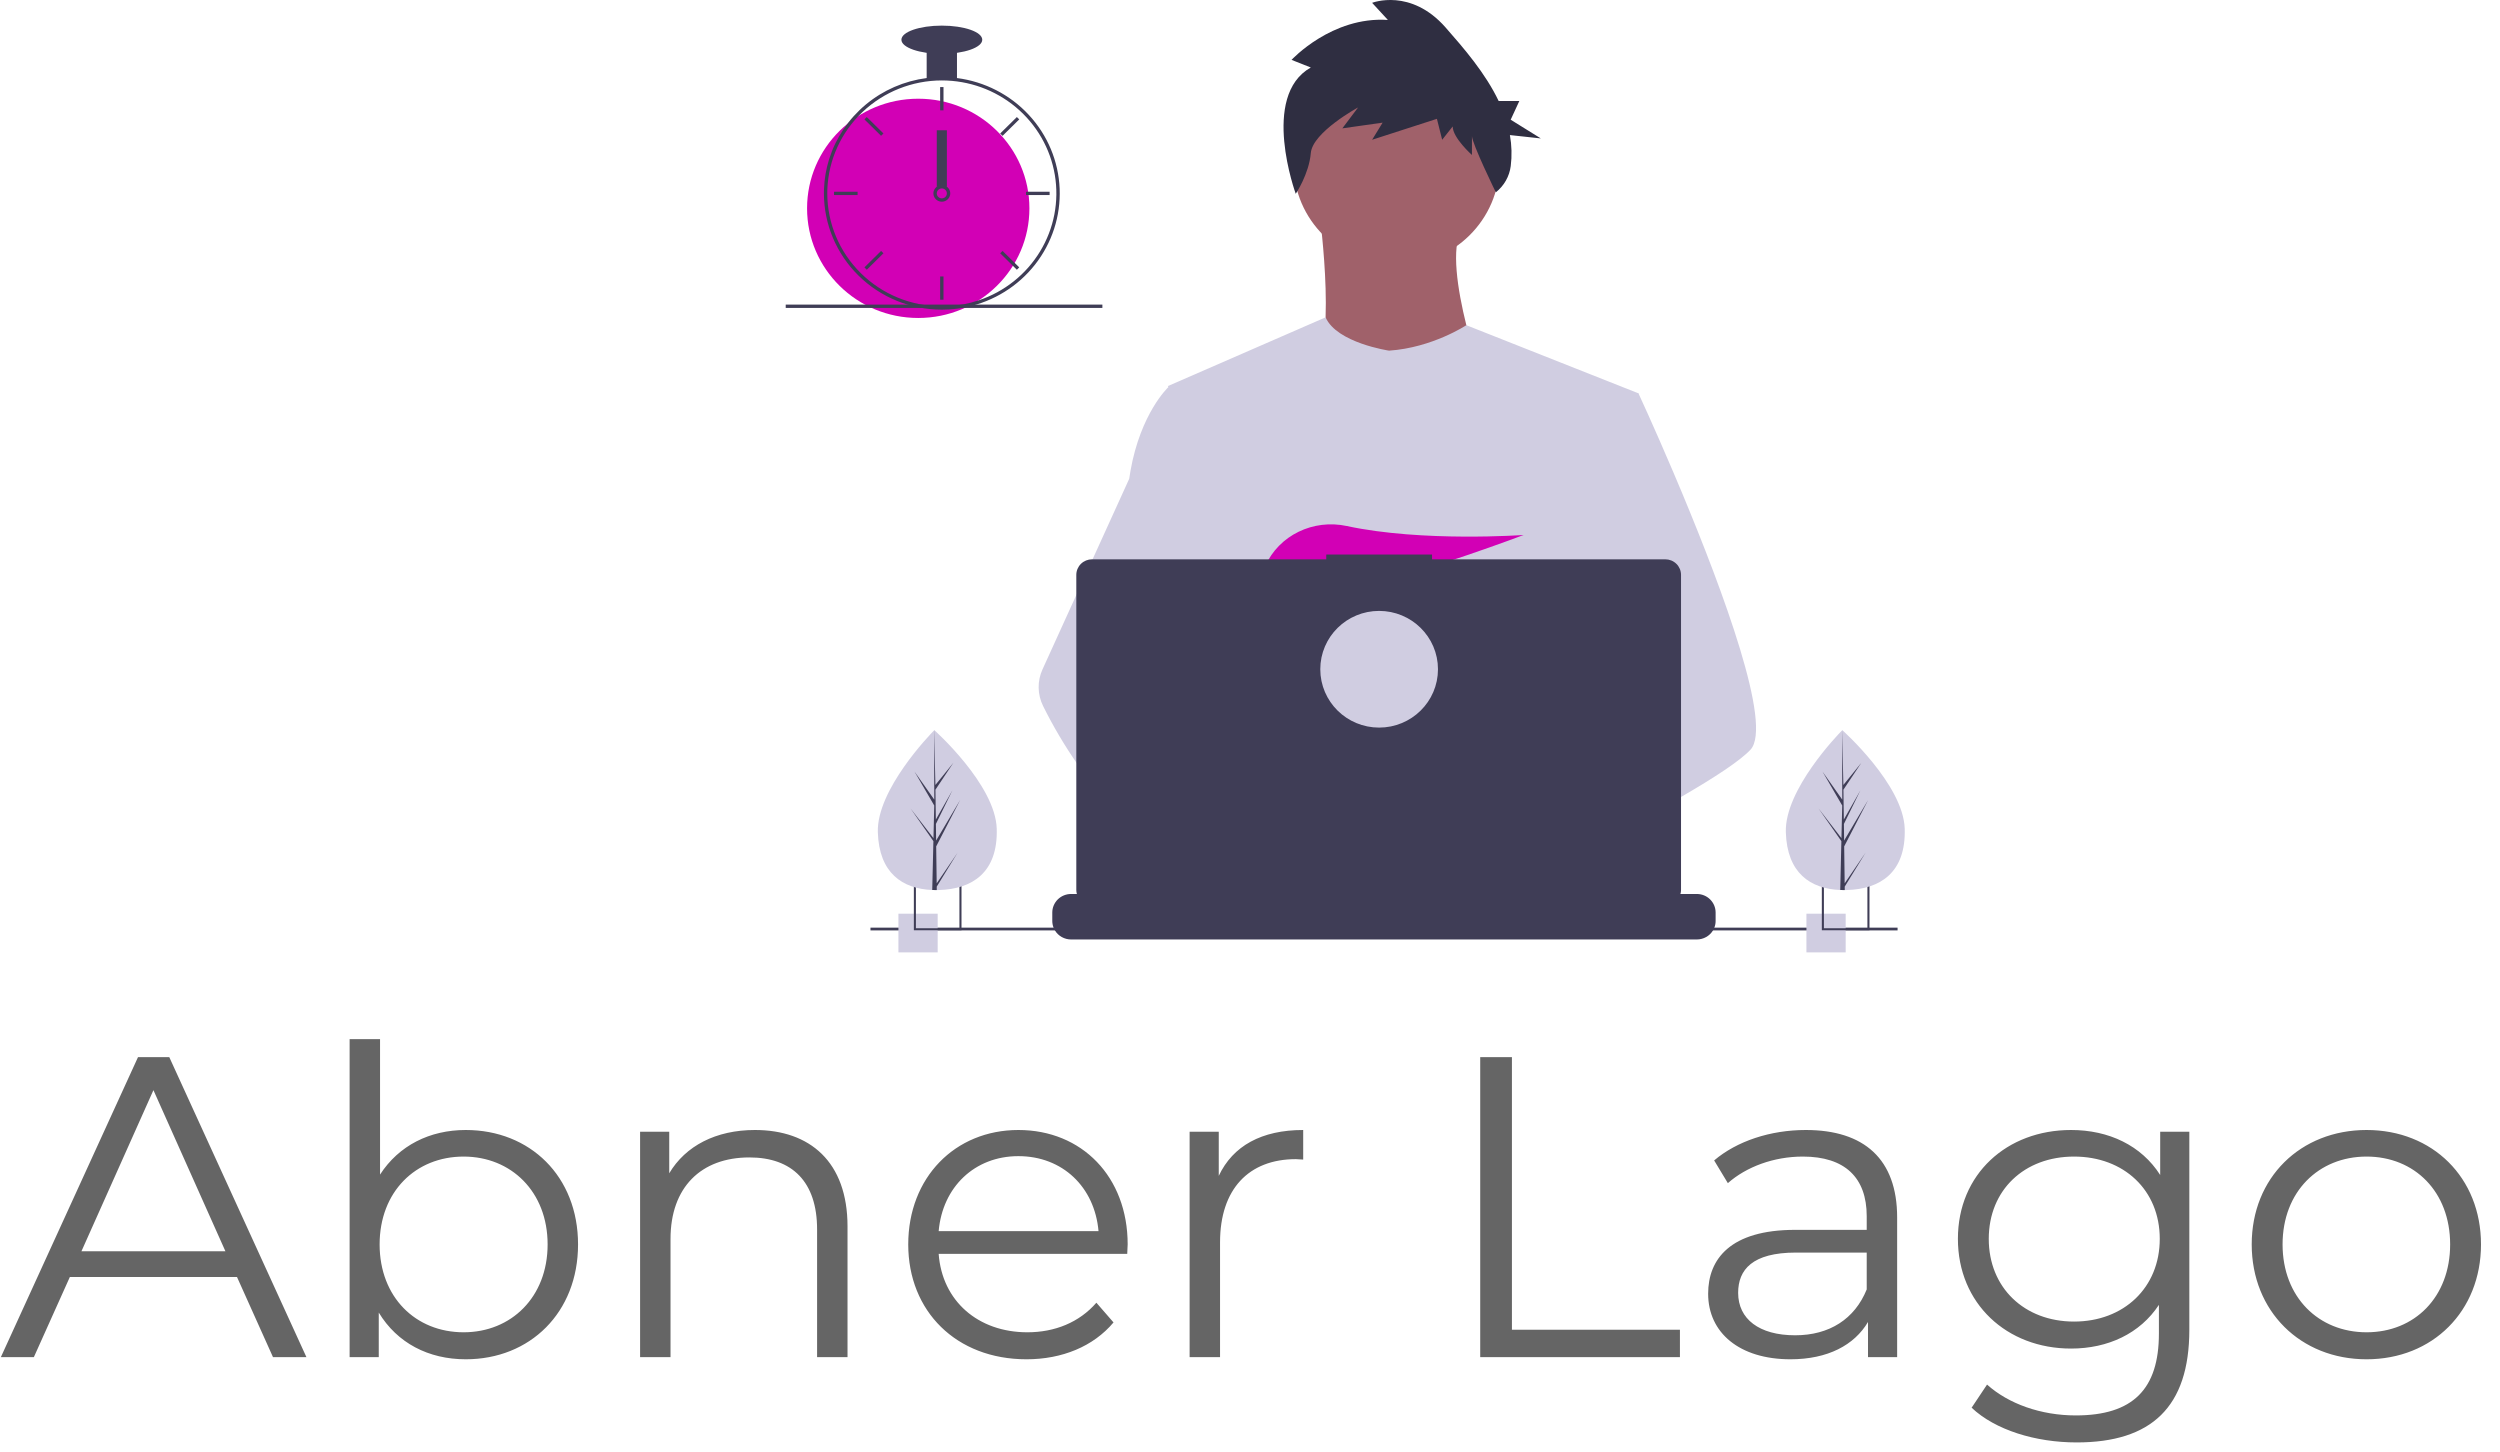 <svg width="105" height="61" viewBox="0 0 105 61" fill="none" xmlns="http://www.w3.org/2000/svg">
<path d="M58.654 11.14C61.044 11.14 62.982 9.229 62.982 6.872C62.982 4.515 61.044 2.604 58.654 2.604C56.264 2.604 54.327 4.515 54.327 6.872C54.327 9.229 56.264 11.14 58.654 11.14Z" fill="#A0616A"/>
<path d="M55.424 9.006C55.424 9.006 56.24 15.067 54.985 15.748C53.731 16.428 62.449 16.49 62.449 16.49C62.449 16.49 60.505 11.232 61.383 9.624L55.424 9.006Z" fill="#A0616A"/>
<path d="M68.815 16.52L68.09 19.776L66.557 26.665L66.511 27.042L65.982 31.409L65.63 34.31L65.394 36.259C63.959 36.986 62.919 37.488 62.919 37.488C62.919 37.488 62.83 37.046 62.686 36.48C61.679 36.778 59.816 37.272 58.236 37.371C58.812 38.003 59.076 38.596 58.717 39.035C57.636 40.355 53.17 37.588 51.608 36.556C51.572 36.803 51.558 37.053 51.567 37.303L50.372 36.396L50.49 34.31L50.689 30.781L50.94 26.355C50.861 26.166 50.795 25.971 50.742 25.773C50.376 24.489 49.931 21.926 49.591 19.776C49.316 18.046 49.111 16.584 49.067 16.273C49.061 16.233 49.058 16.212 49.058 16.212L55.675 13.328C56.145 14.404 58.341 14.727 58.341 14.727C60.16 14.604 61.586 13.658 61.586 13.658L68.815 16.52Z" fill="#D0CDE1"/>
<path d="M63.421 36.252C63.421 36.252 63.141 36.346 62.686 36.48C61.679 36.778 59.816 37.272 58.236 37.371C56.877 37.456 55.728 37.25 55.518 36.375C55.428 35.999 55.556 35.69 55.834 35.436C56.665 34.676 58.836 34.404 60.557 34.31C61.043 34.284 61.493 34.272 61.867 34.267C62.503 34.259 62.919 34.272 62.919 34.272L62.929 34.31L63.421 36.252Z" fill="#A0616A"/>
<path d="M55.054 2.835L54.245 2.515C54.245 2.515 55.937 0.679 58.291 0.838L57.629 0.119C57.629 0.119 59.247 -0.519 60.718 1.158C61.492 2.039 62.387 3.076 62.944 4.243H63.811L63.449 5.028L64.715 5.814L63.416 5.673C63.493 6.103 63.505 6.542 63.451 6.975C63.395 7.409 63.171 7.804 62.825 8.078C62.825 8.078 61.822 6.029 61.822 5.71V6.509C61.822 6.509 61.013 5.79 61.013 5.311L60.571 5.87L60.35 4.991L57.629 5.87L58.07 5.151L56.378 5.391L57.04 4.512C57.04 4.512 55.128 5.55 55.054 6.429C54.981 7.307 54.421 8.14 54.421 8.14C54.421 8.14 52.921 4.033 55.054 2.835Z" fill="#2F2E41"/>
<path d="M73.519 31.489C73.078 31.96 71.986 32.67 70.662 33.438C70.169 33.724 69.645 34.018 69.11 34.31C67.833 35.008 66.497 35.7 65.394 36.259C63.959 36.986 62.919 37.488 62.919 37.488C62.919 37.488 62.83 37.046 62.686 36.48C62.493 35.723 62.202 34.744 61.899 34.31C61.888 34.295 61.878 34.281 61.867 34.267C61.779 34.153 61.69 34.086 61.602 34.086L65.982 31.409L67.874 30.252L66.511 27.042L64.801 23.015L65.833 19.776L66.871 16.52H68.815C68.815 16.52 69.459 17.906 70.282 19.839C70.405 20.128 70.532 20.429 70.662 20.74C72.355 24.803 74.467 30.476 73.519 31.489Z" fill="#D0CDE1"/>
<path d="M58.717 39.035C57.636 40.355 53.17 37.588 51.608 36.556C51.268 36.332 51.066 36.19 51.066 36.19L52.494 34.31L52.947 33.715C52.947 33.715 53.352 33.927 53.95 34.272C53.972 34.285 53.994 34.297 54.016 34.31C54.532 34.609 55.18 35 55.834 35.436C56.736 36.038 57.649 36.724 58.236 37.371C58.812 38.003 59.076 38.596 58.717 39.035Z" fill="#A0616A"/>
<path d="M53.95 34.272C53.791 34.271 53.631 34.284 53.474 34.31C52.121 34.54 51.722 35.747 51.608 36.556C51.572 36.803 51.558 37.053 51.567 37.303L50.372 36.396L49.936 36.066C48.888 35.706 47.954 35.065 47.144 34.31C46.442 33.644 45.812 32.907 45.264 32.111C44.718 31.327 44.232 30.505 43.809 29.651C43.691 29.412 43.628 29.151 43.623 28.886C43.619 28.62 43.674 28.358 43.784 28.116L45.264 24.863L47.427 20.108C47.443 19.995 47.461 19.884 47.48 19.776C47.909 17.35 49.058 16.273 49.058 16.273H49.936L50.523 19.776L51.253 24.128L50.742 25.773L49.56 29.572L50.689 30.781L53.95 34.272Z" fill="#D0CDE1"/>
<path d="M54.944 24.132L55.695 24.995C55.974 24.943 56.265 24.881 56.565 24.812L56.349 24.132L56.876 24.738C60.054 23.968 63.993 22.469 63.993 22.469C63.993 22.469 59.741 22.777 56.566 22.093C55.161 21.79 53.715 22.477 53.139 23.776C52.804 24.531 52.856 25.185 54.045 25.185C54.446 25.178 54.847 25.141 55.243 25.074L54.944 24.132Z" fill="#D200B5"/>
<path d="M72.056 38.326V38.679C72.057 38.775 72.038 38.871 72.003 38.961C71.987 39.002 71.968 39.04 71.946 39.077C71.876 39.194 71.776 39.29 71.657 39.356C71.538 39.423 71.403 39.458 71.266 39.458H44.986C44.849 39.458 44.715 39.423 44.595 39.356C44.476 39.29 44.377 39.194 44.306 39.077C44.284 39.04 44.265 39.002 44.249 38.961C44.214 38.871 44.196 38.775 44.196 38.679V38.326C44.196 38.224 44.216 38.123 44.256 38.028C44.296 37.934 44.354 37.848 44.427 37.775C44.501 37.703 44.588 37.645 44.684 37.606C44.78 37.567 44.882 37.547 44.986 37.547H46.501V37.383C46.501 37.379 46.502 37.374 46.504 37.37C46.505 37.366 46.508 37.363 46.511 37.36C46.514 37.357 46.517 37.354 46.521 37.353C46.525 37.351 46.53 37.35 46.534 37.35H47.324C47.329 37.35 47.333 37.351 47.337 37.353C47.341 37.354 47.345 37.357 47.348 37.36C47.351 37.363 47.353 37.366 47.355 37.37C47.356 37.374 47.357 37.379 47.357 37.383V37.547H47.851V37.383C47.851 37.379 47.852 37.374 47.854 37.37C47.855 37.366 47.858 37.363 47.861 37.36C47.864 37.357 47.867 37.354 47.871 37.353C47.875 37.351 47.88 37.35 47.884 37.35H48.674C48.679 37.35 48.683 37.351 48.687 37.353C48.691 37.354 48.695 37.357 48.698 37.36C48.701 37.363 48.703 37.366 48.705 37.37C48.706 37.374 48.707 37.379 48.707 37.383V37.547H49.202V37.383C49.202 37.379 49.203 37.374 49.204 37.37C49.206 37.366 49.208 37.363 49.211 37.36C49.214 37.357 49.218 37.354 49.222 37.353C49.226 37.351 49.23 37.35 49.235 37.35H50.025C50.029 37.35 50.034 37.351 50.038 37.353C50.042 37.354 50.045 37.357 50.048 37.36C50.051 37.363 50.054 37.366 50.056 37.37C50.057 37.374 50.058 37.379 50.058 37.383V37.547H50.552V37.383C50.552 37.379 50.553 37.374 50.554 37.37C50.556 37.366 50.558 37.363 50.561 37.36C50.564 37.357 50.568 37.354 50.572 37.353C50.576 37.351 50.58 37.35 50.585 37.35H51.375C51.379 37.35 51.384 37.351 51.388 37.353C51.392 37.354 51.395 37.357 51.398 37.36C51.401 37.363 51.404 37.366 51.406 37.37C51.407 37.374 51.408 37.379 51.408 37.383V37.547H51.902V37.383C51.902 37.379 51.903 37.374 51.904 37.37C51.906 37.366 51.908 37.363 51.911 37.36C51.914 37.357 51.918 37.354 51.922 37.353C51.926 37.351 51.93 37.35 51.935 37.35H52.725C52.729 37.35 52.734 37.351 52.738 37.353C52.742 37.354 52.745 37.357 52.748 37.36C52.752 37.363 52.754 37.366 52.756 37.37C52.757 37.374 52.758 37.379 52.758 37.383V37.547H53.252V37.383C53.252 37.379 53.253 37.374 53.255 37.37C53.257 37.366 53.259 37.363 53.262 37.36C53.265 37.357 53.269 37.354 53.273 37.353C53.277 37.351 53.281 37.35 53.285 37.35H54.076C54.08 37.35 54.084 37.351 54.088 37.353C54.092 37.354 54.096 37.357 54.099 37.36C54.102 37.363 54.105 37.366 54.106 37.37C54.108 37.374 54.109 37.379 54.109 37.383V37.547H54.602V37.383C54.602 37.379 54.603 37.374 54.605 37.37C54.607 37.366 54.609 37.363 54.612 37.36C54.615 37.357 54.619 37.354 54.623 37.353C54.627 37.351 54.631 37.35 54.635 37.35H60.827C60.831 37.35 60.835 37.351 60.839 37.353C60.843 37.354 60.847 37.357 60.85 37.36C60.853 37.363 60.855 37.366 60.857 37.37C60.859 37.374 60.859 37.379 60.859 37.383V37.547H61.354V37.383C61.354 37.379 61.355 37.374 61.356 37.37C61.358 37.366 61.36 37.363 61.364 37.36C61.367 37.357 61.37 37.354 61.374 37.353C61.378 37.351 61.383 37.35 61.387 37.35H62.177C62.186 37.35 62.194 37.354 62.2 37.36C62.206 37.366 62.21 37.374 62.21 37.383V37.547H62.704V37.383C62.704 37.379 62.705 37.374 62.706 37.37C62.708 37.366 62.711 37.363 62.714 37.36C62.717 37.357 62.72 37.354 62.724 37.353C62.728 37.351 62.733 37.35 62.737 37.35H63.527C63.532 37.35 63.536 37.351 63.54 37.353C63.544 37.354 63.547 37.357 63.55 37.36C63.554 37.363 63.556 37.366 63.558 37.37C63.559 37.374 63.56 37.379 63.56 37.383V37.547H64.054V37.383C64.054 37.379 64.055 37.374 64.056 37.37C64.058 37.366 64.061 37.363 64.064 37.36C64.067 37.357 64.07 37.354 64.074 37.353C64.078 37.351 64.083 37.35 64.087 37.35H64.877C64.882 37.35 64.886 37.351 64.89 37.353C64.894 37.354 64.897 37.357 64.901 37.36C64.904 37.363 64.906 37.366 64.908 37.37C64.909 37.374 64.91 37.379 64.91 37.383V37.547H65.405V37.383C65.404 37.379 65.405 37.374 65.407 37.37C65.409 37.366 65.411 37.363 65.414 37.36C65.417 37.357 65.421 37.354 65.425 37.353C65.429 37.351 65.433 37.35 65.438 37.35H66.228C66.237 37.35 66.245 37.354 66.251 37.36C66.257 37.366 66.26 37.374 66.26 37.383V37.547H66.755V37.383C66.755 37.379 66.755 37.374 66.757 37.37C66.759 37.366 66.761 37.363 66.764 37.36C66.767 37.357 66.771 37.354 66.775 37.353C66.779 37.351 66.783 37.35 66.787 37.35H67.578C67.582 37.35 67.587 37.351 67.591 37.353C67.594 37.354 67.598 37.357 67.601 37.36C67.604 37.363 67.607 37.366 67.608 37.37C67.61 37.374 67.611 37.379 67.611 37.383V37.547H68.105V37.383C68.105 37.379 68.106 37.374 68.107 37.37C68.109 37.366 68.111 37.363 68.114 37.36C68.117 37.357 68.121 37.354 68.125 37.353C68.129 37.351 68.133 37.35 68.138 37.35H68.928C68.932 37.35 68.937 37.351 68.941 37.353C68.945 37.354 68.948 37.357 68.951 37.36C68.954 37.363 68.957 37.366 68.958 37.37C68.96 37.374 68.961 37.379 68.961 37.383V37.547H71.266C71.37 37.547 71.473 37.567 71.569 37.606C71.665 37.645 71.752 37.703 71.825 37.775C71.898 37.848 71.957 37.934 71.996 38.028C72.036 38.123 72.056 38.224 72.056 38.326Z" fill="#3F3D56"/>
<path d="M79.698 38.961H36.56V39.077H79.698V38.961Z" fill="#3F3D56"/>
<path d="M69.94 23.491H60.145V23.291H55.703V23.491H45.868C45.692 23.491 45.524 23.559 45.399 23.682C45.275 23.805 45.205 23.971 45.205 24.144V37.371C45.205 37.544 45.275 37.711 45.399 37.833C45.524 37.956 45.692 38.025 45.868 38.025H69.94C70.116 38.025 70.285 37.956 70.409 37.833C70.533 37.711 70.603 37.544 70.603 37.371V24.144C70.603 24.058 70.586 23.973 70.553 23.894C70.519 23.815 70.471 23.743 70.409 23.682C70.347 23.621 70.274 23.573 70.194 23.54C70.114 23.508 70.027 23.491 69.94 23.491Z" fill="#3F3D56"/>
<path d="M57.923 29.559C58.736 29.559 59.395 28.91 59.395 28.108C59.395 27.307 58.736 26.658 57.923 26.658C57.111 26.658 56.452 27.307 56.452 28.108C56.452 28.91 57.111 29.559 57.923 29.559Z" stroke="#D0CDE1" stroke-width="2" stroke-miterlimit="10"/>
<path d="M57.453 30.082C58.265 30.082 58.924 29.432 58.924 28.631C58.924 27.83 58.265 27.18 57.453 27.18C56.64 27.18 55.981 27.83 55.981 28.631C55.981 29.432 56.64 30.082 57.453 30.082Z" fill="#D0CDE1"/>
<path d="M39.382 38.375H37.734V40H39.382V38.375Z" fill="#D0CDE1"/>
<path d="M38.382 37.098V39.071H40.383V37.098H38.382ZM40.296 38.986H38.468V37.184H40.296V38.986Z" fill="#3F3D56"/>
<path d="M77.518 38.375H75.87V40H77.518V38.375Z" fill="#D0CDE1"/>
<path d="M76.517 37.098V39.071H78.518V37.098H76.517ZM78.431 38.986H76.604V37.184H78.431V38.986Z" fill="#3F3D56"/>
<path d="M38.566 13.355C41.145 13.355 43.235 11.293 43.235 8.75C43.235 6.207 41.145 4.146 38.566 4.146C35.987 4.146 33.897 6.207 33.897 8.75C33.897 11.293 35.987 13.355 38.566 13.355Z" fill="#D200B5"/>
<path d="M40.193 3.278C39.77 3.225 39.343 3.225 38.92 3.278C37.978 3.4 37.091 3.786 36.365 4.39C35.639 4.994 35.104 5.791 34.823 6.686C34.695 7.094 34.623 7.517 34.608 7.943C34.606 8.002 34.604 8.062 34.604 8.122C34.606 9.417 35.128 10.659 36.056 11.574C36.985 12.49 38.244 13.005 39.557 13.006C39.662 13.006 39.767 13.003 39.871 12.996C40.115 12.981 40.358 12.948 40.597 12.897C41.739 12.655 42.757 12.023 43.472 11.112C44.187 10.201 44.553 9.071 44.505 7.92C44.456 6.769 43.997 5.672 43.208 4.823C42.419 3.974 41.352 3.427 40.193 3.278H40.193ZM41.107 12.614H41.106C40.707 12.748 40.292 12.83 39.871 12.856C39.767 12.863 39.662 12.867 39.557 12.867C38.281 12.865 37.058 12.365 36.157 11.475C35.255 10.586 34.747 9.38 34.746 8.122C34.746 8.062 34.747 8.002 34.749 7.943C34.798 6.717 35.325 5.558 36.222 4.707C37.118 3.856 38.313 3.38 39.557 3.378C40.696 3.378 41.799 3.777 42.668 4.504C43.537 5.231 44.117 6.239 44.303 7.348C44.489 8.457 44.27 9.595 43.684 10.559C43.099 11.524 42.186 12.252 41.107 12.614H41.107Z" fill="#3F3D56"/>
<path d="M39.627 3.657H39.486V4.634H39.627V3.657Z" fill="#3F3D56"/>
<path d="M36.405 4.916L36.305 5.014L37.005 5.705L37.105 5.606L36.405 4.916Z" fill="#3F3D56"/>
<path d="M35.029 8.053V8.192H36.019V8.053H35.029Z" fill="#3F3D56"/>
<path d="M36.305 11.23L36.405 11.329L37.105 10.638L37.005 10.54L36.305 11.23Z" fill="#3F3D56"/>
<path d="M42.008 5.606L42.108 5.705L42.808 5.014L42.708 4.916L42.008 5.606Z" fill="#3F3D56"/>
<path d="M43.094 8.053V8.192H44.084V8.053H43.094Z" fill="#3F3D56"/>
<path d="M42.108 10.54L42.008 10.638L42.708 11.329L42.808 11.23L42.108 10.54Z" fill="#3F3D56"/>
<path d="M39.627 11.611H39.486V12.588H39.627V11.611Z" fill="#3F3D56"/>
<path d="M39.769 7.843C39.708 7.798 39.633 7.774 39.557 7.774C39.48 7.774 39.406 7.798 39.344 7.843C39.302 7.875 39.268 7.915 39.243 7.961C39.212 8.02 39.198 8.086 39.204 8.153C39.21 8.219 39.235 8.282 39.276 8.335C39.317 8.388 39.373 8.428 39.436 8.451C39.5 8.473 39.569 8.477 39.635 8.463C39.7 8.448 39.761 8.415 39.808 8.368C39.856 8.32 39.888 8.26 39.903 8.195C39.917 8.13 39.911 8.062 39.888 8C39.864 7.938 39.823 7.883 39.769 7.843H39.769ZM39.557 8.332C39.5 8.332 39.447 8.309 39.407 8.27C39.367 8.231 39.344 8.178 39.344 8.122C39.345 8.08 39.358 8.039 39.382 8.004C39.403 7.974 39.431 7.95 39.464 7.935C39.496 7.919 39.533 7.912 39.569 7.914C39.605 7.916 39.641 7.927 39.671 7.947C39.702 7.966 39.727 7.993 39.744 8.025C39.761 8.057 39.769 8.093 39.768 8.129C39.767 8.165 39.757 8.2 39.738 8.231C39.719 8.261 39.692 8.287 39.661 8.305C39.629 8.322 39.593 8.332 39.557 8.332V8.332Z" fill="#3F3D56"/>
<path d="M40.193 2.053H38.92V3.308H40.193V2.053Z" fill="#3F3D56"/>
<path d="M39.557 2.262C40.494 2.262 41.255 1.996 41.255 1.669C41.255 1.341 40.494 1.076 39.557 1.076C38.619 1.076 37.859 1.341 37.859 1.669C37.859 1.996 38.619 2.262 39.557 2.262Z" fill="#3F3D56"/>
<path d="M39.769 5.471H39.344V7.843H39.769V5.471Z" fill="#3F3D56"/>
<path d="M46.3 12.793H33V12.933H46.3V12.793Z" fill="#3F3D56"/>
<path d="M41.863 34.808C41.917 36.662 40.819 37.341 39.44 37.381C39.408 37.382 39.376 37.383 39.344 37.383C39.281 37.383 39.217 37.382 39.154 37.38C37.907 37.329 36.92 36.676 36.869 34.951C36.817 33.167 39.063 30.848 39.231 30.677L39.232 30.676C39.238 30.67 39.241 30.666 39.241 30.666C39.241 30.666 41.808 32.953 41.863 34.808Z" fill="#D0CDE1"/>
<path d="M39.341 37.1L40.217 35.816L39.343 37.238L39.344 37.383C39.281 37.383 39.217 37.382 39.154 37.38L39.198 35.522L39.197 35.507L39.198 35.505L39.203 35.329L38.243 33.956L39.201 35.198L39.205 35.235L39.238 33.831L38.409 32.407L39.24 33.585L39.231 30.677L39.231 30.667L39.232 30.676L39.287 32.968L40.042 32.037L39.289 33.166L39.306 34.421L40 33.196L39.308 34.606L39.317 35.304L40.328 33.597L39.32 35.548L39.341 37.1Z" fill="#3F3D56"/>
<path d="M79.998 34.808C80.053 36.662 78.954 37.341 77.576 37.381C77.543 37.382 77.512 37.383 77.48 37.383C77.416 37.383 77.353 37.382 77.29 37.38C76.043 37.329 75.056 36.676 75.005 34.951C74.952 33.167 77.198 30.848 77.367 30.677L77.367 30.676C77.373 30.67 77.377 30.666 77.377 30.666C77.377 30.666 79.943 32.953 79.998 34.808Z" fill="#D0CDE1"/>
<path d="M77.476 37.1L78.352 35.816L77.478 37.238L77.48 37.383C77.416 37.383 77.353 37.382 77.29 37.38L77.333 35.522L77.332 35.507L77.334 35.505L77.338 35.329L76.379 33.956L77.337 35.198L77.34 35.235L77.373 33.831L76.545 32.407L77.375 33.585L77.367 30.677L77.367 30.667L77.367 30.676L77.422 32.968L78.177 32.037L77.424 33.166L77.441 34.421L78.136 33.196L77.444 34.606L77.453 35.304L78.463 33.597L77.456 35.548L77.476 37.1Z" fill="#3F3D56"/>
<path d="M11.466 57H12.87L7.11 44.4H5.796L0.036 57H1.422L2.934 53.634H9.954L11.466 57ZM3.42 52.554L6.444 45.786L9.468 52.554H3.42ZM19.562 47.46C18.05 47.46 16.754 48.108 15.962 49.332V43.644H14.684V57H15.908V55.128C16.682 56.406 17.996 57.09 19.562 57.09C22.262 57.09 24.278 55.128 24.278 52.266C24.278 49.404 22.262 47.46 19.562 47.46ZM19.472 55.956C17.456 55.956 15.944 54.48 15.944 52.266C15.944 50.052 17.456 48.576 19.472 48.576C21.47 48.576 23 50.052 23 52.266C23 54.48 21.47 55.956 19.472 55.956ZM31.708 47.46C30.07 47.46 28.792 48.126 28.108 49.278V47.532H26.884V57H28.162V52.032C28.162 49.872 29.44 48.612 31.474 48.612C33.274 48.612 34.318 49.638 34.318 51.636V57H35.596V51.51C35.596 48.792 34.012 47.46 31.708 47.46ZM47.362 52.266C47.362 49.422 45.436 47.46 42.772 47.46C40.108 47.46 38.146 49.458 38.146 52.266C38.146 55.074 40.162 57.09 43.114 57.09C44.608 57.09 45.922 56.55 46.768 55.542L46.048 54.714C45.328 55.542 44.302 55.956 43.15 55.956C41.08 55.956 39.568 54.642 39.424 52.662H47.344C47.344 52.518 47.362 52.374 47.362 52.266ZM42.772 48.558C44.626 48.558 45.976 49.854 46.138 51.708H39.424C39.586 49.854 40.936 48.558 42.772 48.558ZM51.188 49.386V47.532H49.964V57H51.242V52.176C51.242 49.944 52.448 48.684 54.428 48.684C54.518 48.684 54.626 48.702 54.734 48.702V47.46C52.988 47.46 51.782 48.126 51.188 49.386ZM62.169 57H70.557V55.848H63.501V44.4H62.169V57ZM75.846 47.46C74.352 47.46 72.948 47.928 71.994 48.738L72.57 49.692C73.344 49.008 74.496 48.576 75.72 48.576C77.484 48.576 78.402 49.458 78.402 51.078V51.654H75.396C72.678 51.654 71.742 52.878 71.742 54.336C71.742 55.974 73.056 57.09 75.198 57.09C76.764 57.09 77.88 56.496 78.456 55.524V57H79.68V51.132C79.68 48.684 78.294 47.46 75.846 47.46ZM75.396 56.082C73.884 56.082 73.002 55.398 73.002 54.3C73.002 53.328 73.596 52.608 75.432 52.608H78.402V54.156C77.898 55.398 76.836 56.082 75.396 56.082ZM90.728 47.532V49.35C89.936 48.108 88.568 47.46 86.984 47.46C84.284 47.46 82.232 49.314 82.232 52.032C82.232 54.75 84.284 56.64 86.984 56.64C88.532 56.64 89.882 56.01 90.674 54.804V56.01C90.674 58.35 89.576 59.448 87.182 59.448C85.724 59.448 84.356 58.962 83.456 58.152L82.808 59.124C83.798 60.06 85.49 60.582 87.218 60.582C90.35 60.582 91.952 59.106 91.952 55.848V47.532H90.728ZM87.11 55.506C85.022 55.506 83.528 54.084 83.528 52.032C83.528 49.98 85.022 48.576 87.11 48.576C89.198 48.576 90.71 49.98 90.71 52.032C90.71 54.084 89.198 55.506 87.11 55.506ZM99.396 57.09C102.168 57.09 104.202 55.074 104.202 52.266C104.202 49.458 102.168 47.46 99.396 47.46C96.624 47.46 94.572 49.458 94.572 52.266C94.572 55.074 96.624 57.09 99.396 57.09ZM99.396 55.956C97.38 55.956 95.868 54.48 95.868 52.266C95.868 50.052 97.38 48.576 99.396 48.576C101.412 48.576 102.906 50.052 102.906 52.266C102.906 54.48 101.412 55.956 99.396 55.956Z" fill="#656565"/>
</svg>

